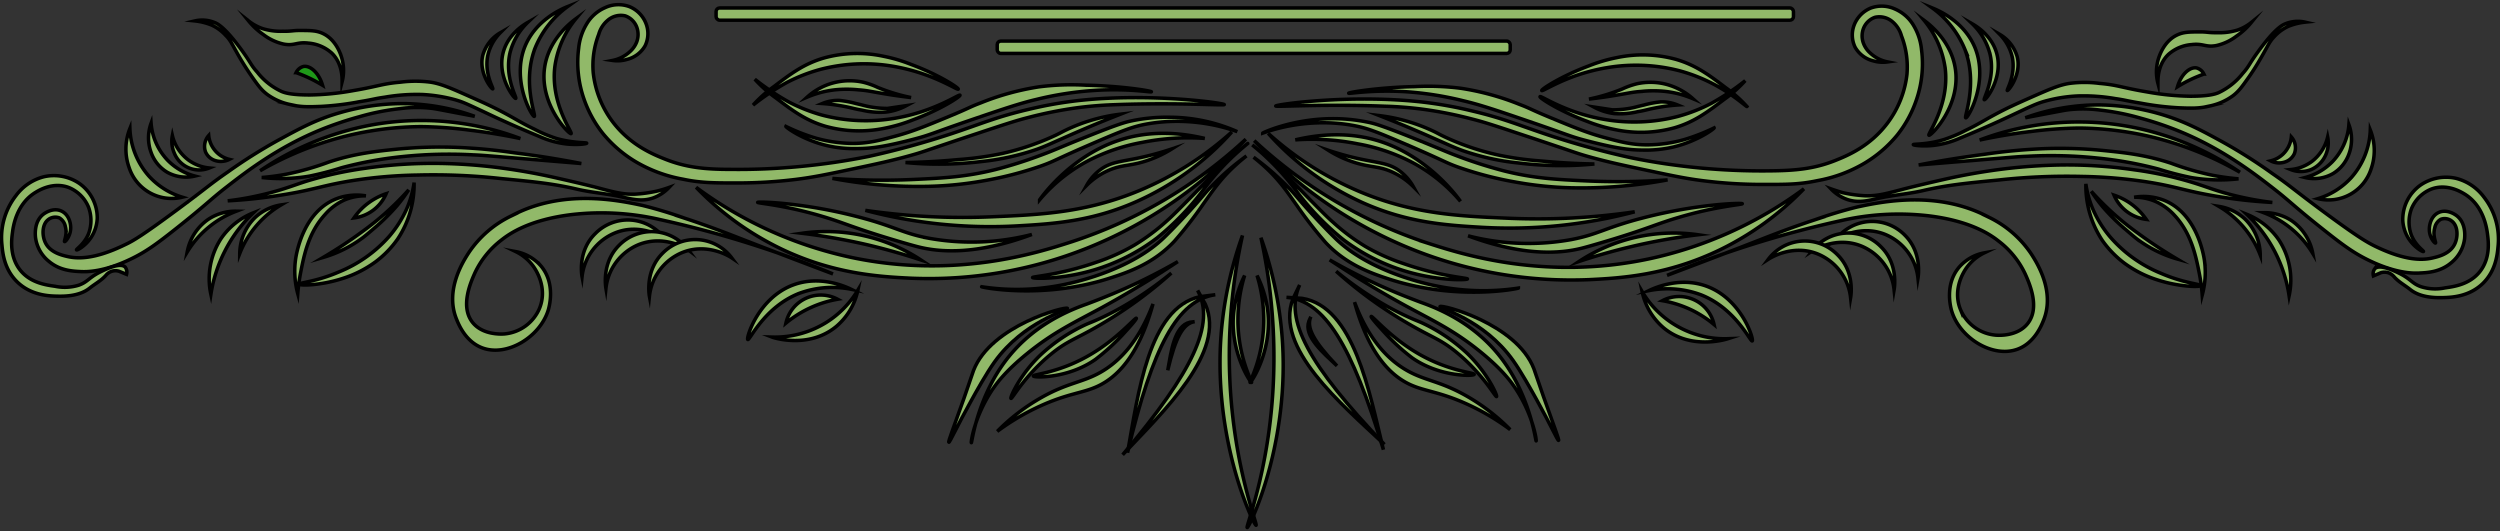 <svg id="Ebene_1" data-name="Ebene 1" xmlns="http://www.w3.org/2000/svg" width="712.13" height="151.27" viewBox="0 0 712.13 151.27"><rect x="0" y="0" width="712.13" height="151.27" fill="#333333" stroke="none"/><defs><style>.cls-1{fill:#fff;}.cls-1,.cls-2,.cls-3,.cls-4,.cls-5{stroke:#000;stroke-miterlimit:10;}.cls-2{fill:#91b969;}.cls-3{fill:#23af3d;}.cls-4{fill:#1db745;}.cls-5{fill:#1f9919;}</style></defs><title>logodole1234</title><path class="cls-1" d="M948.75,544.89" transform="translate(-605.82 -460.21)"/><path class="cls-2" d="M947.54,544.73C933,548,930,572.5,927,589.16c7.24-30.51,14.25-43.4,25-45Z" transform="translate(-605.82 -460.21)"/><path class="cls-2" d="M944.77,552c-4.49,1-5.39,8.56-6.32,13.69,2.23-9.4,4.39-13.37,7.68-13.86Z" transform="translate(-605.82 -460.21)"/><path class="cls-2" d="M949.15,546.83c6.07,13.63-11.93,30.59-23.54,42.92,20.23-24,26.44-37.26,21.36-46.82Z" transform="translate(-605.82 -460.21)"/><path class="cls-2" d="M974.09,545.39c-5.24,14,13.75,29.82,26.08,41.42-21.64-22.69-28.64-35.59-24.14-45.44Z" transform="translate(-605.82 -460.21)"/><path class="cls-2" d="M978.66,551.67c-1.62,4.3,4.23,9.18,8,12.75-6.67-7-8.82-11-7.44-14Z" transform="translate(-605.82 -460.21)"/><path class="cls-2" d="M976.73,545.19c14.74,2.34,19.15,26.67,23.16,43.12-9.07-30-16.83-42.47-27.62-43.41Z" transform="translate(-605.82 -460.21)"/><path class="cls-1" d="M949.48,543.76Z" transform="translate(-605.82 -460.21)"/><path class="cls-1" d="M949.48,544.16" transform="translate(-605.82 -460.21)"/><path class="cls-1" d="M963.32,611" transform="translate(-605.82 -460.21)"/><line class="cls-1" x1="357.5" y1="150.77" x2="357.5" y2="150.77"/><path class="cls-1" d="M1021.28,532.65" transform="translate(-605.82 -460.21)"/><path class="cls-2" d="M1036,582.58a67.2,67.2,0,0,0-12.08-7.16c-8-3.66-12.13-3.69-16.41-5.66-5.28-2.44-11.67-8.27-15.85-23.49,4.34,11.51,10.23,16.81,15,19.51,5.16,2.92,9.25,2.93,16.71,7.12A56.87,56.87,0,0,1,1036,582.58Z" transform="translate(-605.82 -460.21)"/><path class="cls-2" d="M996.41,550.36c-.17.17,1.78,2.4,3,3.7a61,61,0,0,0,8.62,8.05c7.76,5.49,17.59,5.29,17.71,4.75s-7.88-.9-17.07-6.6C1001.47,555.82,996.67,550.09,996.41,550.36Z" transform="translate(-605.82 -460.21)"/><path class="cls-2" d="M986.42,537.48a100,100,0,0,0,11.19,8,81.81,81.81,0,0,0,8.68,4.71c2.11,1,3.14,1.36,4.36,1.89a49.23,49.23,0,0,1,13,8.7c5.94,5.67,8.78,12.17,8.46,12.39s-3.77-6.32-11.35-12.56c-4.71-3.86-6.76-4.11-13.94-8.3A123.33,123.33,0,0,1,986.42,537.48Z" transform="translate(-605.82 -460.21)"/><path class="cls-2" d="M984.57,534.23a167.72,167.72,0,0,0,18.44,9.12c2.59,1.09,5.13,2.07,7.6,3,6.89,2.43,15.34,6.7,21.91,14.7,9.19,11.19,10.69,24.81,10.87,24.75s-.84-7.28-5.82-14.85c-1.55-2.35-4.11-5.69-10-10.49-7.58-6.17-13.4-8.83-21.26-13.1C1000.93,544.41,993.41,540.09,984.57,534.23Z" transform="translate(-605.82 -460.21)"/><path class="cls-2" d="M1016,547.54c.33-.7,21.77,4.83,26.74,17.68.43,1.11.71,2.2,2.76,8,3,8.44,4.53,12.34,4.28,12.45s-2.42-4.72-6.29-11.69c-1.66-3-4.41-7.92-6.67-11.1C1028.46,551.13,1015.76,548.08,1016,547.54Z" transform="translate(-605.82 -460.21)"/><path class="cls-2" d="M889.89,583.09A67.59,67.59,0,0,1,902,575.92c8-3.66,12.13-3.68,16.42-5.66,5.27-2.43,11.66-8.26,15.84-23.48-4.33,11.5-10.23,16.81-15,19.51-5.16,2.91-9.26,2.92-16.71,7.11A56.62,56.62,0,0,0,889.89,583.09Z" transform="translate(-605.82 -460.21)"/><path class="cls-2" d="M929.5,550.87c.17.17-1.79,2.39-3,3.7a62,62,0,0,1-8.61,8c-7.76,5.49-17.59,5.28-17.71,4.75s7.87-.91,17.06-6.6C924.43,556.33,929.23,550.6,929.5,550.87Z" transform="translate(-605.82 -460.21)"/><path class="cls-2" d="M939.48,538a100.36,100.36,0,0,1-11.19,8,83.46,83.46,0,0,1-8.67,4.71c-2.11,1-3.15,1.36-4.37,1.89a49.35,49.35,0,0,0-13,8.69c-5.94,5.68-8.78,12.17-8.45,12.4s3.76-6.32,11.35-12.56c4.7-3.87,6.76-4.12,13.93-8.3A123.33,123.33,0,0,0,939.48,538Z" transform="translate(-605.82 -460.21)"/><path class="cls-2" d="M941.33,534.73a165.08,165.08,0,0,1-18.44,9.13q-3.89,1.62-7.6,3c-6.89,2.43-15.34,6.7-21.91,14.7-9.19,11.19-10.69,24.81-10.87,24.75s.84-7.27,5.82-14.85c1.55-2.34,4.11-5.68,10-10.48,7.58-6.17,13.4-8.84,21.26-13.1C925,544.91,932.49,540.6,941.33,534.73Z" transform="translate(-605.82 -460.21)"/><path class="cls-2" d="M909.89,548.05c-.33-.7-21.78,4.83-26.75,17.67-.43,1.12-.71,2.21-2.75,8-3,8.45-4.54,12.35-4.29,12.46s2.42-4.73,6.3-11.7c1.65-3,4.4-7.91,6.66-11.09C897.45,551.63,910.14,548.59,909.89,548.05Z" transform="translate(-605.82 -460.21)"/><path class="cls-3" d="M1041.74,573.25" transform="translate(-605.82 -460.21)"/><path class="cls-2" d="M959.75,527.28a108.65,108.65,0,0,0-5.69,24.07c-3.83,32.43,9,58.64,9.55,58.48s-7.48-19.05-7.62-47.62A158.13,158.13,0,0,1,959.75,527.28Z" transform="translate(-605.82 -460.21)"/><path class="cls-2" d="M965,527.91A108.7,108.7,0,0,1,970.63,552c3.83,32.43-9,58.64-9.54,58.48s7.48-19.05,7.61-47.62A158.83,158.83,0,0,0,965,527.91Z" transform="translate(-605.82 -460.21)"/><path class="cls-2" d="M963.89,538.68a31.57,31.57,0,0,1,2.89,8.88c1.94,12-4.55,21.65-4.86,21.59s3.81-7,3.88-17.58A43.46,43.46,0,0,0,963.89,538.68Z" transform="translate(-605.82 -460.21)"/><path class="cls-2" d="M960.36,538.68a31.25,31.25,0,0,0-2.89,8.88c-2,12,4.55,21.65,4.85,21.59s-3.8-7-3.87-17.58A43.14,43.14,0,0,1,960.36,538.68Z" transform="translate(-605.82 -460.21)"/><path class="cls-4" d="M940.05,545.46" transform="translate(-605.82 -460.21)"/><path class="cls-2" d="M1024,527.38c16.1,6,26.48,5,32.29,3.56,2.65-.66,8.5-2.45,9.14-2.64,10.12-3.1,12.35-4.34,18.68-6.2,10.79-3.17,18-3.59,18-3.86s-12.67,0-28.12,4c-11,2.82-12.69,4.69-20.51,6.2A68.69,68.69,0,0,1,1024,527.38Z" transform="translate(-605.82 -460.21)"/><path class="cls-2" d="M1055.6,534.69a49.09,49.09,0,0,1,33.91-7.61,170.52,170.52,0,0,0-18.88,3.35C1065.19,531.71,1060.17,533.17,1055.6,534.69Z" transform="translate(-605.82 -460.21)"/><path class="cls-2" d="M1073.57,543.23a18.6,18.6,0,0,0,6.19,10.41c7.68,6.33,17.53,3.29,18.28,3.05a27.24,27.24,0,0,1-24.47-13.46Z" transform="translate(-605.82 -460.21)"/><path class="cls-2" d="M1079.36,545.86a10.19,10.19,0,0,1,14.72,6.81,31.5,31.5,0,0,0-6.09-4A31.84,31.84,0,0,0,1079.36,545.86Z" transform="translate(-605.82 -460.21)"/><path class="cls-2" d="M1075.5,543c2.06-1,9.13-4,16.55-1.22,9.93,3.71,13.42,15.17,12.9,15.54s-4.63-9.16-14.52-13.1A27.29,27.29,0,0,0,1075.5,543Z" transform="translate(-605.82 -460.21)"/><path class="cls-2" d="M1156.23,462.47c2.11.85,9.14,4,12.16,11.3,4,9.81-2,20.16-2.61,20s3.56-9.61-.28-19.55A27.42,27.42,0,0,0,1156.23,462.47Z" transform="translate(-605.82 -460.21)"/><path class="cls-2" d="M1153.9,466c1.83,1.35,7.85,6.14,8.93,14,1.46,10.51-7,19-7.54,18.73s5.86-8.42,4.63-19A27.36,27.36,0,0,0,1153.9,466Z" transform="translate(-605.82 -460.21)"/><path class="cls-2" d="M1167.64,467c1.32.76,5.69,3.49,7,8.62,1.77,6.88-3.19,13.19-3.59,13s3.25-6.05,1.63-13A18.29,18.29,0,0,0,1167.64,467Z" transform="translate(-605.82 -460.21)"/><path class="cls-2" d="M1175.45,470a10.83,10.83,0,0,1,5,6.46c1.2,5.09-2.55,9.65-2.84,9.53s2.49-4.4,1.4-9.53A13.59,13.59,0,0,0,1175.45,470Z" transform="translate(-605.82 -460.21)"/><path class="cls-2" d="M1080.68,538.65c11.76-4.42,20.54-7.81,26.63-10.19,3.79-1.48,8.67-3.4,15.51-5.65a125,125,0,0,1,12.08-3.65c6.92-1.47,22.85-4.87,37.47,2.94a30.47,30.47,0,0,1,12,10.36c1.59,2.46,6.92,10.69,3.55,19-.48,1.18-2.45,6.41-7.41,8.22-7,2.57-16.29-3.1-18.68-10.66-.25-.77-2.31-7.68,2.13-12.79a12.52,12.52,0,0,1,7.11-4,13.34,13.34,0,0,0-5.08,4.26c-.62.87-4.11,6-1.73,11.88a12,12,0,0,0,10.06,7.31c.69.06,6.2.43,9.13-3.35,3.51-4.51.49-11.31-.71-14a25.22,25.22,0,0,0-7.61-9.44c-2.32-1.84-8-5.76-20-7.21a73.56,73.56,0,0,0-25.07,1.42A296.36,296.36,0,0,0,1080.68,538.65Z" transform="translate(-605.82 -460.21)"/><path class="cls-2" d="M1128.71,528.5a13,13,0,0,1,19.69-1.32c4.95,4.91,3.87,11.65,3.76,12.29a15.22,15.22,0,0,0-9.34-12.49C1135.6,524.06,1129.24,528.14,1128.71,528.5Z" transform="translate(-605.82 -460.21)"/><path class="cls-2" d="M1121.9,531.81a13,13,0,0,1,19.7-1.32c5,4.91,3.87,11.66,3.76,12.29a15.25,15.25,0,0,0-9.34-12.49C1128.79,527.37,1122.44,531.46,1121.9,531.81Z" transform="translate(-605.82 -460.21)"/><path class="cls-2" d="M1109.51,534.08a13,13,0,0,1,19.7-1.32c5,4.91,3.87,11.66,3.76,12.29a15.25,15.25,0,0,0-9.34-12.49C1116.41,529.64,1110.05,533.73,1109.51,534.08Z" transform="translate(-605.82 -460.21)"/><path class="cls-2" d="M962.9,505s1.49,1.15,3.3,2.81c4.2,3.86,6.36,7.21,9.08,11a115.84,115.84,0,0,0,8.12,10.45c5.93,6.36,13.05,8.82,18.49,10.57,19.05,6.15,36.45,2.6,36.45,2.44a66.54,66.54,0,0,1-24.78-.92c-3.21-.72-18.1-4.25-27.21-13.09-.61-.59-3.63-3.57-7.31-7.62-3.86-4.24-4-4.74-6.5-7.31A74.77,74.77,0,0,0,962.9,505Z" transform="translate(-605.82 -460.21)"/><path class="cls-2" d="M962.53,501.49s1.46,1.22,2.55,2.17a72.19,72.19,0,0,1,10,10.93,77.71,77.71,0,0,0,13.3,13.81,56.31,56.31,0,0,0,18.07,9.14c9.39,2.78,17.33,2.44,17.37,2.13s-7.67-.71-18.18-4.37a58.11,58.11,0,0,1-10.86-4.87,59.4,59.4,0,0,1-9.24-6.91c-1.57-1.37-3.44-3.27-7.11-7-5.63-5.73-5.81-6.14-8.44-8.6C966.06,504.26,962.53,501.49,962.53,501.49Z" transform="translate(-605.82 -460.21)"/><path class="cls-2" d="M963.1,500.27a124.51,124.51,0,0,0,45.28,31.07,121.62,121.62,0,0,0,50.06,8.53c9.09-.44,22.41-1.22,37.57-8.63A84.52,84.52,0,0,0,1119.67,514a114.35,114.35,0,0,1-44.37,20c-29.39,6.17-52.81-1.33-62.25-4.36A134,134,0,0,1,963.1,500.27Z" transform="translate(-605.82 -460.21)"/><path class="cls-2" d="M967.07,498.2a92.55,92.55,0,0,0,26.25,16.68c15.27,6.37,28.43,6.92,42.52,7.51a191,191,0,0,0,35.63-1.85,139,139,0,0,1-43.35,4.43c-10.49-.61-21.35-1.33-34.08-7A80.25,80.25,0,0,1,967.07,498.2Z" transform="translate(-605.82 -460.21)"/><path class="cls-2" d="M984.16,503a82.23,82.23,0,0,0,8,2.26c6.16,1.4,9,1.29,12.15,3.5a14.27,14.27,0,0,1,4.12,4.64,20.59,20.59,0,0,0-6.59-4.43c-3.4-1.4-5.44-1.1-9.47-2.26A32.57,32.57,0,0,1,984.16,503Z" transform="translate(-605.82 -460.21)"/><path class="cls-2" d="M974.79,500.05c6.72-1.58,15.56-2.48,24.71.62,14.16,4.8,22.34,16.89,22.34,16.89a46.25,46.25,0,0,0-15.24-11.84,53.85,53.85,0,0,0-14-4.53A66.84,66.84,0,0,0,974.79,500.05Z" transform="translate(-605.82 -460.21)"/><path class="cls-2" d="M965.51,498.13c0-.11,8-3.88,19.06-4.11a49.58,49.58,0,0,1,10.92,1c1.89.39,3.78.91,12.34,4.31s9.53,4,14.07,5.67a126.26,126.26,0,0,0,12.42,3.91c8.4,2.11,14.87,2.44,23.36,2.83a198.91,198.91,0,0,0,23.16-.29,133,133,0,0,1-27.66,2.25,101.92,101.92,0,0,1-15.34-1.57,103.38,103.38,0,0,1-16.33-4.2c-4.37-1.55-3.55-1.63-16.42-7.13-7.38-3.16-9.9-4.1-13.48-4.79a48.17,48.17,0,0,0-10.85-.79A51.15,51.15,0,0,0,965.51,498.13Z" transform="translate(-605.82 -460.21)"/><path class="cls-2" d="M998.74,493.14a50,50,0,0,1,15.38,4.44c1.42.68,1.44.77,3.16,1.59a73,73,0,0,0,15.25,5.18,89,89,0,0,0,12.46,1.73c3.77.36,8.89.74,15,.84a98.34,98.34,0,0,1-21.7-.29,69.32,69.32,0,0,1-15.83-3.52c-2.72-1-3.89-1.6-8.72-3.72C1009.62,497.56,1004.56,495.42,998.74,493.14Z" transform="translate(-605.82 -460.21)"/><path class="cls-2" d="M969.22,490.41c0-.42,20.84-3.4,41.35-1.18a117.11,117.11,0,0,1,14.48,2.56c9,2.11,13.6,4.16,21.92,6.92a237.33,237.33,0,0,0,23.51,6.45,188.34,188.34,0,0,0,39.29,3.72c7.33-.06,12.71-.53,18.77-2.93,3.54-1.41,10-4.07,15-10.76a28.45,28.45,0,0,0,5.48-13.78,24.47,24.47,0,0,0-1.57-11,8,8,0,0,0-2.54-4,5.71,5.71,0,0,0-5-1.27,5.45,5.45,0,0,0-3.33,3.32,6,6,0,0,0,.1,4.21,6.92,6.92,0,0,0,1.76,2.54,10.19,10.19,0,0,0,5.08,2.64,9.62,9.62,0,0,1-4.1-.3,8.14,8.14,0,0,1-5.18-3.91,8,8,0,0,1-.2-6.45,8.55,8.55,0,0,1,4.69-4.69,9.07,9.07,0,0,1,6.94.31,11.37,11.37,0,0,1,5.23,4.64,16.49,16.49,0,0,1,2.27,6.92,31.48,31.48,0,0,1-1.54,14.52,33.13,33.13,0,0,1-5.37,9.78,35.81,35.81,0,0,1-9.29,8,40.34,40.34,0,0,1-13.48,5c-5.12,1.09-8.8,1.09-15.84,1.08a134.33,134.33,0,0,1-16.22-1c-5.09-.62-8.74-1.39-16-2.93s-11.46-2.42-17.11-4c-3.79-1.07-3.34-1.08-20.42-6.74-7.53-2.5-9.67-3.18-12.91-4a117.45,117.45,0,0,0-13.78-2.74,106,106,0,0,0-10.85-.87C982.75,489.78,969.25,490.73,969.22,490.41Z" transform="translate(-605.82 -460.21)"/><path class="cls-2" d="M990,486.76c0-.23,8.29-1.65,18.76-1.88a72.92,72.92,0,0,1,13.34.5,75.3,75.3,0,0,1,16.49,4.54c3.48,1.32,2.75,1.27,9,3.85,6.91,2.86,10.46,4.32,15.3,5.63,4.61,1.25,7.78,2.08,12.25,2.07a40.23,40.23,0,0,0,10.37-1.48,55.81,55.81,0,0,0,8.59-3.35c.1.19-4.69,3.77-11.55,5.43a34.68,34.68,0,0,1-8.69.89c-4.58,0-8.88-.8-16.1-2.67-4.79-1.24-5.2-1.67-16.2-5.43-9.31-3.19-14.07-4.8-18.86-5.93a94.75,94.75,0,0,0-16.1-2.57C996.64,485.7,990,487,990,486.76Z" transform="translate(-605.82 -460.21)"/><path class="cls-2" d="M1044.5,487.75c-.18.37,5.68,4.16,13.34,7a44.47,44.47,0,0,0,8,2.37,35.71,35.71,0,0,0,16.88-.49c5.73-1.66,9.46-4.5,14.23-8.1a36,36,0,0,0,6-5.34,71,71,0,0,1-9.58,6.42,47.17,47.17,0,0,1-9.58,3.76,49.51,49.51,0,0,1-20.74.89C1051.8,492.4,1044.71,487.34,1044.5,487.75Z" transform="translate(-605.82 -460.21)"/><path class="cls-2" d="M1045,486c-.18-.37,5.68-4.16,13.34-7a44.47,44.47,0,0,1,8-2.37,35.71,35.71,0,0,1,16.88.49c5.72,1.66,9.46,4.49,14.22,8.1a37.09,37.09,0,0,1,6,5.33c-.12.15-3.79-3.37-9.58-6.41a47.7,47.7,0,0,0-9.58-3.76,49.51,49.51,0,0,0-20.74-.89C1052.3,481.36,1045.21,486.42,1045,486Z" transform="translate(-605.82 -460.21)"/><path class="cls-2" d="M1065.15,491.5a28.24,28.24,0,0,0,5.72-.59c1.05-.22,1.29-.34,3.26-.79a28.94,28.94,0,0,1,4.74-.89,11.73,11.73,0,0,1,4.84.89,50.78,50.78,0,0,0-6.61.89c-2.15.42-2.61.66-4.71,1a21.73,21.73,0,0,1-6.75.56,16.57,16.57,0,0,1-5.83-1.88Z" transform="translate(-605.82 -460.21)"/><path class="cls-2" d="M1058.43,488.44c3-.35,5.38-.71,7.11-1,4.15-.66,5.14-1,7.8-1.18a32.42,32.42,0,0,1,6.92,0,28.11,28.11,0,0,1,7.8,2.07,18.43,18.43,0,0,0-8.69-4.35,18.16,18.16,0,0,0-7.31.1,23.12,23.12,0,0,0-4.15,1.48A52.25,52.25,0,0,1,1058.43,488.44Z" transform="translate(-605.82 -460.21)"/><path class="cls-2" d="M1127.36,514a11.78,11.78,0,0,0,4.55,3c3.21,1.12,6,.37,9-.3,4.14-.93,8.41-1.22,12.55-2.17,7-1.62,12.38-2.14,21.82-3.06a177.23,177.23,0,0,1,23.61-1,136.19,136.19,0,0,1,18.66,1.58c8.29,1.32,10.79,2.58,19.56,4.05a142.22,142.22,0,0,0,16,1.78,88.43,88.43,0,0,1-11.95-2.27c-4.43-1.16-6.44-2.06-10.27-3.26a104.86,104.86,0,0,0-17-3.75,133.25,133.25,0,0,0-21.23-1.39,155.67,155.67,0,0,0-15.81,1.09,171.08,171.08,0,0,0-17.18,3c-7.64,1.73-11.26,2.67-11.26,2.67-4.89,1.27-7.59,2.13-11.36,2a38.65,38.65,0,0,1-6.32-.88C1129.35,514.68,1128.21,514.31,1127.36,514Z" transform="translate(-605.82 -460.21)"/><path class="cls-2" d="M1152.35,507.2l13.14-1.08c13.85-1.15,14.89-1.28,17.77-1.39a125.79,125.79,0,0,1,20,.5,110.4,110.4,0,0,1,17.48,3.16,90.65,90.65,0,0,0,9.09,2.37,48.14,48.14,0,0,0,13.63.39,67.31,67.31,0,0,1-7.31-1,79.51,79.51,0,0,1-11.86-3.43c-7.43-2.45-13.54-3.06-19.74-3.68a125.37,125.37,0,0,0-16.1-.5,160.43,160.43,0,0,0-17.09,1.58C1166.37,504.78,1159.91,505.73,1152.35,507.2Z" transform="translate(-605.82 -460.21)"/><path class="cls-2" d="M1204.69,528.73a28.92,28.92,0,0,0,6.23,6.42,32.26,32.26,0,0,0,9.28,4.74c6.35,2.1,12.37,2.13,12.44,1.68s-4.69-.67-11.16-3.46A38.26,38.26,0,0,1,1207.16,528a31.51,31.51,0,0,1-5-7.8,29.38,29.38,0,0,1-2.18-7.61A28.31,28.31,0,0,0,1204.69,528.73Z" transform="translate(-605.82 -460.21)"/><path class="cls-2" d="M1201.53,514.71a44.78,44.78,0,0,0,3.36,4.54,56.64,56.64,0,0,0,6.52,6.42c.84.74,2,1.73,3.06,2.57a35.47,35.47,0,0,0,11.46,5.73c-4.27-2.52-7.72-4.87-10.27-6.72-1.76-1.27-3.72-2.69-6.13-4.74A82,82,0,0,1,1201.53,514.71Z" transform="translate(-605.82 -460.21)"/><path class="cls-2" d="M1208,515.8a11.53,11.53,0,0,0,9.19,6.91,18.27,18.27,0,0,0-4.49-4.54A18.07,18.07,0,0,0,1208,515.8Z" transform="translate(-605.82 -460.21)"/><path class="cls-2" d="M1213.73,516.39a16.27,16.27,0,0,1,8.3.79c9.69,3.69,11.57,16,11.75,17.38a24.56,24.56,0,0,1-.65,9.7,52.42,52.42,0,0,0-.83-6.15c-1-5.09-2.3-11.38-7-16.49a16.27,16.27,0,0,0-5.44-4A14.8,14.8,0,0,0,1213.73,516.39Z" transform="translate(-605.82 -460.21)"/><path class="cls-2" d="M1169.73,500.1a79.08,79.08,0,0,1,15.61-4.15,80.17,80.17,0,0,1,27.09.33,82,82,0,0,1,19,6,84.72,84.72,0,0,1,12.45,7,94.11,94.11,0,0,0-17.91-8,91.43,91.43,0,0,0-28-4.59,116.34,116.34,0,0,0-13.76,1C1178.35,498.38,1173.41,499.31,1169.73,500.1Z" transform="translate(-605.82 -460.21)"/><path class="cls-2" d="M1237.87,519a14.12,14.12,0,0,1,7.43,3.6,14.53,14.53,0,0,1,4.36,10.27A27.72,27.72,0,0,0,1237.87,519Z" transform="translate(-605.82 -460.21)"/><path class="cls-2" d="M1250.64,520.79a14,14,0,0,1,7.93,2.27,14.59,14.59,0,0,1,6.06,9.37,27.8,27.8,0,0,0-14-11.64Z" transform="translate(-605.82 -460.21)"/><path class="cls-2" d="M1245.78,521.23a20.28,20.28,0,0,1,9.26,7.44,21,21,0,0,1,2.84,15.81,40.15,40.15,0,0,0-12.1-23.25Z" transform="translate(-605.82 -460.21)"/><path class="cls-2" d="M1226.08,484.92a38.92,38.92,0,0,1,3.82-2.08c1.31-.62,2.56-1.12,3.71-1.53a3.24,3.24,0,0,0-2.07-1.74C1229.69,479.2,1227.17,481.22,1226.08,484.92Z" transform="translate(-605.82 -460.21)"/><path class="cls-2" d="M1220.51,483.94c0-1-.12-5.22,2.94-8.19a11.22,11.22,0,0,1,6.67-2.84c3.36-.4,4,.87,7.1.26a14.76,14.76,0,0,0,5.67-2.67,20,20,0,0,0,4.26-3.93,13.07,13.07,0,0,1-3.93,2.19,17.29,17.29,0,0,1-5.79.76c-2.64.05-2.78-.25-5.13-.22-3,0-4.6.06-6.33.88-3.62,1.71-4.93,5.62-5.25,6.55A12.75,12.75,0,0,0,1220.51,483.94Z" transform="translate(-605.82 -460.21)"/><path class="cls-2" d="M1150.84,501.41c0,.2,2.67.55,5.78.22a26.07,26.07,0,0,0,7.54-2.08c7.54-3.12,13.21-5.79,13.21-5.79,7.54-3.54,8.45-4,10.81-4.69a42,42,0,0,1,9.5-1.53,53.14,53.14,0,0,1,10.7.76c3.11.45,2.91.59,7.32,1.31a80.85,80.85,0,0,0,10.81,1.31c3.56.14,5.84.22,8.85-.54a17,17,0,0,0,6.44-2.84c1.73-1.3,2.68-2.65,4.59-5.35s3.37-5.32,4.26-6.88c1.42-2.51,1.76-3.34,2.94-4.59a12.51,12.51,0,0,1,4.05-3,17.49,17.49,0,0,1,4.8-1.2,9.4,9.4,0,0,0-5.57.44c-.79.3-2.92,1.22-7.75,7.86-2.81,3.86-2.56,4.19-4.48,6.34a19.07,19.07,0,0,1-6.88,5.46c-1,.41-2.81,1-8.08,1a74.52,74.52,0,0,1-12.12-1.2c-7.43-1.24-8.41-2-13.73-2.46a32.91,32.91,0,0,0-8.47,0c-2.95.44-5.85,1.71-11.55,4.23-3.69,1.64-6.3,2.8-9.82,4.7-3.32,1.79-4.62,2.71-8.3,4.48a40,40,0,0,1-6.23,2.62C1154.55,501.47,1150.83,501.17,1150.84,501.41Z" transform="translate(-605.82 -460.21)"/><path class="cls-2" d="M1258.51,499.22a7.91,7.91,0,0,1-2.29,4.81,7.74,7.74,0,0,1-3.61,2,5.26,5.26,0,0,0,4.37.22,4.42,4.42,0,0,0,2.4-2.29A4.65,4.65,0,0,0,1258.51,499.22Z" transform="translate(-605.82 -460.21)"/><path class="cls-2" d="M1268.86,499.22a12.38,12.38,0,0,1-4.53,7,12,12,0,0,1-6,2.29,7.82,7.82,0,0,0,5.81,0,8,8,0,0,0,4.21-4.28A8.51,8.51,0,0,0,1268.86,499.22Z" transform="translate(-605.82 -460.21)"/><path class="cls-2" d="M1274.91,495.72a17.15,17.15,0,0,1-4.73,10.58,16.9,16.9,0,0,1-7.74,4.48,10.88,10.88,0,0,0,8-1.16,10.76,10.76,0,0,0,4.47-5.52A12.08,12.08,0,0,0,1274.91,495.72Z" transform="translate(-605.82 -460.21)"/><path class="cls-2" d="M1281,497.23a21.65,21.65,0,0,1-5.41,13.57,21.28,21.28,0,0,1-9.51,6,12.73,12.73,0,0,0,15.13-8.41A15.7,15.7,0,0,0,1281,497.23Z" transform="translate(-605.82 -460.21)"/><path class="cls-2" d="M1182.72,493.76l7.43-1.42c3.46-.65,4.06-.76,4.91-.87a37,37,0,0,1,9.07.11,68.67,68.67,0,0,1,11.46,2.29,97.12,97.12,0,0,1,11,3.72c12.1,4.93,21.19,11.91,26.65,16.16,5.15,4,5.56,4.85,14.74,12.12,5.47,4.33,8.49,6.53,12.89,8.63,7.54,3.59,12.27,3.57,14,3.49,2.55-.11,6-.31,9.07-2.84a10.47,10.47,0,0,0,3.93-7c.07-.85.35-4.41-2.19-6.44-.24-.19-2.66-2.07-5.13-1-2.11.92-2.76,3.35-2.73,4.91,0,2.21,1.51,3.92,1.75,3.82s-.84-2-.22-4.26a3.59,3.59,0,0,1,1.75-2.51,3.24,3.24,0,0,1,3.16.55c1.76,1.38,1.77,4.52.77,6.55-1.36,2.75-4.6,3.54-6.33,3.93-2.59.59-7.38,1-16.39-3.38-2.15-1.06-4.68-2.45-14.52-9.72-8.78-6.49-9.3-7.25-14.74-11a146.44,146.44,0,0,0-14.2-9c-5.95-3.25-10.86-5.94-18-8a65.28,65.28,0,0,0-17-2.51A61.87,61.87,0,0,0,1182.72,493.76Z" transform="translate(-605.82 -460.21)"/><path class="cls-2" d="M1284.06,537.88a3.72,3.72,0,0,1,2,0,3.92,3.92,0,0,1,1.75,1.2c1.29,1.46,3.06,2.39,4.58,3.61,3.08,2.46,7.66,2.34,9.5,2.29,2.08-.06,7.17-.19,11.14-4,3.73-3.62,4.16-8.28,4.37-10.59a19.52,19.52,0,0,0-4-14,14.27,14.27,0,0,0-7.86-5.35,12.86,12.86,0,0,0-10.16,1.85,12,12,0,0,0-5.13,10,10.83,10.83,0,0,0,1.64,5.24c1.62,2.56,4.09,3.9,4.25,3.72s-2.31-1.69-3.49-4.81a10.81,10.81,0,0,1,.11-7.43,10.2,10.2,0,0,1,5.68-5.56c4.41-1.61,8.37.8,9.39,1.41,5.49,3.34,6.34,9.79,6.55,11.36.27,2.06.93,7-2.29,10.92-2.89,3.5-7.21,4.11-9.83,4.48a13.52,13.52,0,0,1-6.77-.33c-2.71-.94-2.81-2.18-6.44-3.93-1.3-.62-5.42-2.6-6.77-1.2a2.39,2.39,0,0,0-.39,2.05Z" transform="translate(-605.82 -460.21)"/><path class="cls-2" d="M899.75,527c-16.1,6-26.47,5-32.28,3.55-2.65-.66-8.5-2.44-9.14-2.64-10.12-3.09-12.35-4.33-18.68-6.19-10.8-3.17-18-3.6-18-3.86s12.68,0,28.13,4c11,2.81,12.69,4.69,20.51,6.19A68.77,68.77,0,0,0,899.75,527Z" transform="translate(-605.82 -460.21)"/><path class="cls-2" d="M868.18,534.28a49,49,0,0,0-33.92-7.62A175.05,175.05,0,0,1,853.15,530C858.59,531.3,863.61,532.76,868.18,534.28Z" transform="translate(-605.82 -460.21)"/><path class="cls-2" d="M850.2,542.82A18.6,18.6,0,0,1,844,553.23c-7.68,6.33-17.53,3.29-18.28,3a27.73,27.73,0,0,0,15.42-4.14A27.44,27.44,0,0,0,850.2,542.82Z" transform="translate(-605.82 -460.21)"/><path class="cls-2" d="M844.42,545.45a10.18,10.18,0,0,0-14.73,6.8,31.81,31.81,0,0,1,14.73-6.8Z" transform="translate(-605.82 -460.21)"/><path class="cls-2" d="M848.28,542.61c-2.06-1-9.14-4-16.55-1.22-9.94,3.71-13.43,15.17-12.9,15.53s4.62-9.15,14.52-13.1A27.37,27.37,0,0,1,848.28,542.61Z" transform="translate(-605.82 -460.21)"/><path class="cls-2" d="M767.54,462.06c-2.11.85-9.13,4-12.15,11.3-4,9.8,2,20.16,2.61,20s-3.56-9.62.28-19.55A27.34,27.34,0,0,1,767.54,462.06Z" transform="translate(-605.82 -460.21)"/><path class="cls-2" d="M769.87,465.54c-1.83,1.35-7.84,6.14-8.93,14-1.45,10.5,7,19,7.55,18.73s-5.86-8.42-4.63-19A27.39,27.39,0,0,1,769.87,465.54Z" transform="translate(-605.82 -460.21)"/><path class="cls-2" d="M756.13,466.61c-1.32.76-5.69,3.49-7,8.63-1.76,6.88,3.2,13.19,3.6,13s-3.26-6-1.63-13A18.33,18.33,0,0,1,756.13,466.61Z" transform="translate(-605.82 -460.21)"/><path class="cls-2" d="M748.33,469.54a10.84,10.84,0,0,0-5,6.45c-1.19,5.09,2.55,9.66,2.85,9.54s-2.49-4.4-1.4-9.54A13.44,13.44,0,0,1,748.33,469.54Z" transform="translate(-605.82 -460.21)"/><path class="cls-2" d="M843.1,538.24c-11.77-4.43-20.55-7.82-26.63-10.19-3.79-1.48-8.68-3.4-15.51-5.65a126.18,126.18,0,0,0-12.08-3.66c-6.92-1.47-22.85-4.86-37.47,3a30.39,30.39,0,0,0-12,10.36c-1.59,2.45-6.93,10.69-3.56,19,.49,1.19,2.45,6.42,7.42,8.23,7,2.56,16.28-3.1,18.68-10.66.24-.77,2.31-7.69-2.13-12.8a12.68,12.68,0,0,0-7.11-4,13.48,13.48,0,0,1,5.08,4.27c.61.87,4.11,6,1.72,11.88a12,12,0,0,1-10,7.31c-.69.05-6.21.42-9.14-3.35-3.5-4.52-.48-11.32.71-14a25.44,25.44,0,0,1,7.62-9.44c2.32-1.83,8-5.75,20-7.21a73.86,73.86,0,0,1,25.08,1.42A296.89,296.89,0,0,1,843.1,538.24Z" transform="translate(-605.82 -460.21)"/><path class="cls-2" d="M795.07,528.09a13,13,0,0,0-19.7-1.32c-5,4.91-3.87,11.65-3.75,12.28A15.25,15.25,0,0,1,781,526.56C788.18,523.64,794.53,527.73,795.07,528.09Z" transform="translate(-605.82 -460.21)"/><path class="cls-2" d="M801.87,531.4a13,13,0,0,0-19.69-1.32c-4.95,4.91-3.87,11.65-3.76,12.29a15.23,15.23,0,0,1,9.34-12.49C795,527,801.34,531,801.87,531.4Z" transform="translate(-605.82 -460.21)"/><path class="cls-2" d="M814.26,533.67a13,13,0,0,0-19.7-1.32c-4.95,4.91-3.87,11.65-3.75,12.29a15.23,15.23,0,0,1,9.34-12.49C807.37,529.23,813.73,533.31,814.26,533.67Z" transform="translate(-605.82 -460.21)"/><path class="cls-2" d="M960.88,504.63s-1.49,1.14-3.3,2.81c-4.2,3.86-6.36,7.2-9.09,11a115.72,115.72,0,0,1-8.11,10.45c-5.93,6.35-13,8.81-18.49,10.57-19,6.14-36.46,2.59-36.45,2.43a66.06,66.06,0,0,0,24.77-.91c3.21-.72,18.1-4.26,27.21-13.1.62-.59,3.63-3.56,7.32-7.61,3.86-4.24,4-4.74,6.49-7.31A73.31,73.31,0,0,1,960.88,504.63Z" transform="translate(-605.82 -460.21)"/><path class="cls-2" d="M961.24,501.08s-1.46,1.21-2.55,2.17a72,72,0,0,0-10,10.92A77.85,77.85,0,0,1,935.39,528a56.06,56.06,0,0,1-18.07,9.14c-9.39,2.79-17.32,2.45-17.36,2.13s7.67-.71,18.17-4.36A57.39,57.39,0,0,0,929,530a60.45,60.45,0,0,0,9.24-6.9c1.56-1.38,3.43-3.27,7.1-7,5.63-5.72,5.82-6.13,8.45-8.59C957.71,503.84,961.24,501.07,961.24,501.08Z" transform="translate(-605.82 -460.21)"/><path class="cls-2" d="M960.68,499.86a124.57,124.57,0,0,1-45.29,31.07,121.62,121.62,0,0,1-50.06,8.53c-9.08-.44-22.41-1.22-37.56-8.63a84.52,84.52,0,0,1-23.66-17.26,114.42,114.42,0,0,0,44.37,20c29.38,6.17,52.81-1.34,62.24-4.37A133.81,133.81,0,0,0,960.68,499.86Z" transform="translate(-605.82 -460.21)"/><path class="cls-2" d="M956.71,497.79a92.64,92.64,0,0,1-26.26,16.67c-15.27,6.37-28.43,6.93-42.52,7.52a191.74,191.74,0,0,1-35.62-1.85,138.61,138.61,0,0,0,43.34,4.42c10.5-.6,21.35-1.32,34.08-7A80.2,80.2,0,0,0,956.71,497.79Z" transform="translate(-605.82 -460.21)"/><path class="cls-2" d="M939.62,502.63c-3.4,1.14-6.19,1.84-8,2.26-6.16,1.4-9,1.28-12.15,3.5a14,14,0,0,0-4.12,4.63,20.36,20.36,0,0,1,6.59-4.42c3.4-1.41,5.43-1.1,9.47-2.27A32.83,32.83,0,0,0,939.62,502.63Z" transform="translate(-605.82 -460.21)"/><path class="cls-2" d="M949,499.64c-6.71-1.59-15.56-2.48-24.7.62-14.16,4.79-22.35,16.88-22.35,16.88a46.39,46.39,0,0,1,15.24-11.84,54.49,54.49,0,0,1,14-4.53A66.76,66.76,0,0,1,949,499.64Z" transform="translate(-605.82 -460.21)"/><path class="cls-2" d="M958.27,497.71a48.11,48.11,0,0,0-19.06-4.1,49.13,49.13,0,0,0-10.93,1c-1.88.39-3.77.91-12.33,4.31s-9.53,4-14.08,5.66a124,124,0,0,1-12.41,3.91c-8.4,2.11-14.88,2.45-23.36,2.84a197.16,197.16,0,0,1-23.17-.3,131.67,131.67,0,0,0,27.66,2.25,101.21,101.21,0,0,0,15.35-1.56,104,104,0,0,0,16.32-4.2c4.37-1.55,3.55-1.63,16.42-7.14,7.38-3.16,9.9-4.1,13.49-4.79a49,49,0,0,1,10.85-.78A51.36,51.36,0,0,1,958.27,497.71Z" transform="translate(-605.82 -460.21)"/><path class="cls-2" d="M925,492.73a49.82,49.82,0,0,0-15.37,4.44c-1.43.68-1.44.77-3.16,1.59a73.61,73.61,0,0,1-15.25,5.18,92.21,92.21,0,0,1-12.47,1.73c-3.76.36-8.88.73-15,.84a99,99,0,0,0,21.7-.29,70.42,70.42,0,0,0,15.83-3.52c2.72-1,3.89-1.61,8.72-3.73C914.16,497.14,919.21,495,925,492.73Z" transform="translate(-605.82 -460.21)"/><path class="cls-2" d="M954.55,490c0-.41-20.83-3.39-41.34-1.17a115.41,115.41,0,0,0-14.49,2.56c-9,2.1-13.59,4.16-21.92,6.92a239.42,239.42,0,0,1-23.51,6.45A189.14,189.14,0,0,1,814,508.46c-7.32,0-12.71-.52-18.76-2.93-3.55-1.41-10-4.07-15-10.75A28.34,28.34,0,0,1,774.81,481,24.54,24.54,0,0,1,776.37,470a8,8,0,0,1,2.55-4,5.68,5.68,0,0,1,5-1.27,5.4,5.4,0,0,1,3.32,3.32,6,6,0,0,1-.09,4.2,7,7,0,0,1-1.76,2.54,10.17,10.17,0,0,1-5.09,2.64,9.62,9.62,0,0,0,4.11-.29,8.2,8.2,0,0,0,5.18-3.91,7.94,7.94,0,0,0,.19-6.45,8.52,8.52,0,0,0-4.69-4.69,9,9,0,0,0-6.93.31,11.31,11.31,0,0,0-5.23,4.64,16.43,16.43,0,0,0-2.28,6.91,31.81,31.81,0,0,0,1.54,14.53,33.05,33.05,0,0,0,5.38,9.77,35.66,35.66,0,0,0,9.28,8,40.61,40.61,0,0,0,13.49,5c5.11,1.08,8.8,1.08,15.83,1.08a136.73,136.73,0,0,0,16.23-1c5.09-.63,8.73-1.4,16-2.93s11.46-2.42,17.1-4c3.8-1.07,3.35-1.08,20.43-6.75,7.53-2.49,9.66-3.17,12.9-4a118.27,118.27,0,0,1,13.78-2.74c4.86-.64,8.6-.8,10.85-.88C941,489.37,954.53,490.32,954.55,490Z" transform="translate(-605.82 -460.21)"/><path class="cls-2" d="M933.79,486.35c0-.23-8.29-1.65-18.77-1.88a72.8,72.8,0,0,0-13.33.49,74.5,74.5,0,0,0-16.49,4.55c-3.49,1.32-2.76,1.27-9,3.85-6.91,2.86-10.47,4.32-15.31,5.63-4.6,1.24-7.78,2.08-12.24,2.07a40.13,40.13,0,0,1-10.37-1.48,55.54,55.54,0,0,1-8.6-3.36c-.1.2,4.69,3.77,11.56,5.43a34.17,34.17,0,0,0,8.69.89c4.57,0,8.88-.8,16.1-2.66,4.79-1.24,5.2-1.68,16.19-5.44,9.32-3.18,14.07-4.79,18.87-5.92A94.77,94.77,0,0,1,917.19,486C927.13,485.29,933.76,486.59,933.79,486.35Z" transform="translate(-605.82 -460.21)"/><path class="cls-2" d="M879.27,487.33c.18.37-5.67,4.17-13.33,7a45.25,45.25,0,0,1-8,2.38,35.79,35.79,0,0,1-16.89-.5c-5.72-1.66-9.46-4.49-14.22-8.1a36.55,36.55,0,0,1-6-5.33,72.09,72.09,0,0,0,9.58,6.42A48.54,48.54,0,0,0,840,493a49.37,49.37,0,0,0,20.74.89C872,492,879.07,486.92,879.27,487.33Z" transform="translate(-605.82 -460.21)"/><path class="cls-2" d="M878.77,485.6c.19-.37-5.67-4.17-13.33-7a44.47,44.47,0,0,0-8-2.37,35.62,35.62,0,0,0-16.89.49c-5.72,1.66-9.46,4.49-14.22,8.1a36.73,36.73,0,0,0-6,5.33,71.27,71.27,0,0,1,9.58-6.42,48,48,0,0,1,9.58-3.75,49.34,49.34,0,0,1,20.74-.89C871.48,481,878.57,486,878.77,485.6Z" transform="translate(-605.82 -460.21)"/><path class="cls-2" d="M858.63,491.09a27.52,27.52,0,0,1-5.73-.6c-1-.22-1.29-.34-3.26-.79a29.91,29.91,0,0,0-4.74-.89,11.75,11.75,0,0,0-4.84.89,54.64,54.64,0,0,1,6.62.89c2.14.43,2.61.66,4.7,1a21.76,21.76,0,0,0,6.76.55A16.47,16.47,0,0,0,864,490.3Z" transform="translate(-605.82 -460.21)"/><path class="cls-2" d="M865.35,488c-3-.35-5.38-.71-7.12-1-4.14-.66-5.14-1-7.8-1.19a33,33,0,0,0-6.91,0,28.55,28.55,0,0,0-7.8,2.08,18,18,0,0,1,16-4.25,22,22,0,0,1,4.14,1.48A51.72,51.72,0,0,0,865.35,488Z" transform="translate(-605.82 -460.21)"/><path class="cls-2" d="M796.41,513.6a11.74,11.74,0,0,1-4.54,3c-3.22,1.11-6,.36-9-.3-4.14-.93-8.41-1.22-12.54-2.17-7-1.63-12.39-2.15-21.83-3.06a175.46,175.46,0,0,0-23.6-1,134.73,134.73,0,0,0-18.67,1.58c-8.28,1.32-10.79,2.57-19.55,4a142,142,0,0,1-16,1.77,86.88,86.88,0,0,0,11.95-2.27c4.42-1.16,6.43-2,10.27-3.26a107.08,107.08,0,0,1,17-3.75,133.75,133.75,0,0,1,21.23-1.38,152.23,152.23,0,0,1,15.8,1.09,172,172,0,0,1,17.19,3c7.63,1.72,11.25,2.66,11.26,2.66,4.88,1.28,7.59,2.14,11.35,2a38.07,38.07,0,0,0,6.32-.89A32.63,32.63,0,0,0,796.41,513.6Z" transform="translate(-605.82 -460.21)"/><path class="cls-2" d="M771.42,506.79l-13.13-1.09c-13.85-1.14-14.89-1.27-17.78-1.38a126.81,126.81,0,0,0-20,.49A110.79,110.79,0,0,0,703.08,508a87.88,87.88,0,0,1-9.08,2.37,48.22,48.22,0,0,1-13.63.4,65.66,65.66,0,0,0,7.31-1,80.42,80.42,0,0,0,11.86-3.42c7.42-2.45,13.53-3.06,19.74-3.69a126.25,126.25,0,0,1,16.1-.49,157.69,157.69,0,0,1,17.08,1.58C757.4,504.36,763.86,505.32,771.42,506.79Z" transform="translate(-605.82 -460.21)"/><path class="cls-2" d="M719.08,528.32a28.74,28.74,0,0,1-6.22,6.42,32.26,32.26,0,0,1-9.28,4.74c-6.35,2.1-12.37,2.13-12.45,1.68s4.69-.67,11.16-3.46a38.18,38.18,0,0,0,14.32-10.07,31.88,31.88,0,0,0,5-7.8,29.4,29.4,0,0,0,2.17-7.61A28.15,28.15,0,0,1,719.08,528.32Z" transform="translate(-605.82 -460.21)"/><path class="cls-2" d="M722.24,514.29a44.72,44.72,0,0,1-3.36,4.55,57.43,57.43,0,0,1-6.51,6.42c-.84.73-2,1.72-3.07,2.56a35.4,35.4,0,0,1-11.45,5.73c4.27-2.51,7.72-4.87,10.27-6.71,1.76-1.27,3.71-2.69,6.12-4.74A80.78,80.78,0,0,0,722.24,514.29Z" transform="translate(-605.82 -460.21)"/><path class="cls-2" d="M715.82,515.38a11.49,11.49,0,0,1-9.18,6.91,18.08,18.08,0,0,1,4.49-4.53A18.26,18.26,0,0,1,715.82,515.38Z" transform="translate(-605.82 -460.21)"/><path class="cls-2" d="M710.05,516a16.25,16.25,0,0,0-8.3.79c-9.69,3.69-11.57,16-11.75,17.39a24.63,24.63,0,0,0,.64,9.7,54.59,54.59,0,0,1,.84-6.15c1-5.1,2.3-11.39,7-16.49a16.28,16.28,0,0,1,5.43-4.05A14.89,14.89,0,0,1,710.05,516Z" transform="translate(-605.82 -460.21)"/><path class="cls-2" d="M754.05,499.68a79.82,79.82,0,0,0-42.7-3.82,83.49,83.49,0,0,0-31.45,13,94.61,94.61,0,0,1,17.91-8,91.54,91.54,0,0,1,28-4.58,116.34,116.34,0,0,1,13.76,1C745.42,498,750.37,498.89,754.05,499.68Z" transform="translate(-605.82 -460.21)"/><path class="cls-2" d="M685.91,518.57a14,14,0,0,0-7.43,3.61,14.59,14.59,0,0,0-4.37,10.26,27.91,27.91,0,0,1,11.8-13.87Z" transform="translate(-605.82 -460.21)"/><path class="cls-2" d="M673.14,520.37a14,14,0,0,0-7.93,2.28,14.54,14.54,0,0,0-6.07,9.36,27.88,27.88,0,0,1,14-11.64Z" transform="translate(-605.82 -460.21)"/><path class="cls-2" d="M678,520.82a20.22,20.22,0,0,0-9.27,7.44,21,21,0,0,0-2.84,15.81,40.56,40.56,0,0,1,4-12.36A40,40,0,0,1,678,520.82Z" transform="translate(-605.82 -460.21)"/><path class="cls-5" d="M697.7,484.5a42.54,42.54,0,0,0-3.82-2.07c-1.32-.62-2.56-1.12-3.72-1.53a3.26,3.26,0,0,1,2.08-1.75C694.08,478.78,696.61,480.8,697.7,484.5Z" transform="translate(-605.82 -460.21)"/><path class="cls-2" d="M703.27,483.52c0-1,.11-5.22-2.95-8.19a11.33,11.33,0,0,0-6.66-2.84c-3.36-.4-4,.88-7.11.26a14.76,14.76,0,0,1-5.67-2.66,20.49,20.49,0,0,1-4.26-3.93,13.52,13.52,0,0,0,3.94,2.18,17.24,17.24,0,0,0,5.78.77c2.64.05,2.78-.25,5.14-.22,3,0,4.6.05,6.33.87,3.62,1.72,4.93,5.63,5.24,6.55A12.77,12.77,0,0,1,703.27,483.52Z" transform="translate(-605.82 -460.21)"/><path class="cls-2" d="M772.94,501c0,.21-2.67.55-5.79.22a25.62,25.62,0,0,1-7.53-2.07c-7.54-3.12-13.22-5.79-13.22-5.79-7.53-3.54-8.44-4-10.81-4.7a43.22,43.22,0,0,0-9.5-1.53,53.17,53.17,0,0,0-10.7.77c-3.1.44-2.91.59-7.32,1.31a80.65,80.65,0,0,1-10.81,1.31c-3.55.14-5.83.21-8.84-.55a16.89,16.89,0,0,1-6.45-2.84c-1.72-1.29-2.68-2.64-4.58-5.35a79.94,79.94,0,0,1-4.26-6.88c-1.42-2.5-1.76-3.33-3-4.58a12.44,12.44,0,0,0-4-2.95,17.57,17.57,0,0,0-4.8-1.2,9.32,9.32,0,0,1,5.56.43c.79.3,2.92,1.23,7.76,7.87,2.8,3.85,2.55,4.18,4.48,6.33a18.78,18.78,0,0,0,6.88,5.46c1,.42,2.8,1,8.08,1a74.62,74.62,0,0,0,12.12-1.2c7.42-1.24,8.4-2,13.73-2.45a33.31,33.31,0,0,1,8.46,0c3,.44,5.86,1.71,11.55,4.24,3.7,1.64,6.3,2.8,9.83,4.7,3.32,1.78,4.61,2.7,8.3,4.47a39,39,0,0,0,6.22,2.62C769.22,501.05,773,500.75,772.94,501Z" transform="translate(-605.82 -460.21)"/><path class="cls-2" d="M665.27,498.81a7.81,7.81,0,0,0,2.29,4.8,7.67,7.67,0,0,0,3.6,2,5.32,5.32,0,0,1-4.36.22,4.47,4.47,0,0,1-2.41-2.29A4.63,4.63,0,0,1,665.27,498.81Z" transform="translate(-605.82 -460.21)"/><path class="cls-2" d="M654.92,498.81a12.25,12.25,0,0,0,4.53,6.95,12,12,0,0,0,6,2.3,7.64,7.64,0,0,1-10-4.29A8.39,8.39,0,0,1,654.92,498.81Z" transform="translate(-605.82 -460.21)"/><path class="cls-2" d="M648.86,495.3a17.18,17.18,0,0,0,4.74,10.59,16.81,16.81,0,0,0,7.74,4.47,10.93,10.93,0,0,1-8-1.15,10.72,10.72,0,0,1-4.46-5.52A12.13,12.13,0,0,1,648.86,495.3Z" transform="translate(-605.82 -460.21)"/><path class="cls-2" d="M642.82,496.82a21.66,21.66,0,0,0,5.42,13.56,21.28,21.28,0,0,0,9.51,6A12.75,12.75,0,0,1,642.62,508,15.7,15.7,0,0,1,642.82,496.82Z" transform="translate(-605.82 -460.21)"/><path class="cls-2" d="M741.05,493.35l-7.42-1.42c-3.46-.66-4.06-.77-4.92-.87a36.38,36.38,0,0,0-9.06.11,66.83,66.83,0,0,0-11.47,2.29,97.87,97.87,0,0,0-11,3.71c-12.09,4.93-21.19,11.92-26.64,16.16-5.16,4-5.56,4.86-14.74,12.12-5.47,4.33-8.49,6.54-12.89,8.63-7.54,3.59-12.27,3.57-14,3.5-2.54-.12-6-.32-9.06-2.84a10.46,10.46,0,0,1-3.93-7c-.07-.86-.36-4.41,2.18-6.45.24-.19,2.66-2.06,5.13-1,2.12.93,2.77,3.35,2.73,4.92-.05,2.21-1.5,3.91-1.74,3.82s.84-2,.22-4.26a3.61,3.61,0,0,0-1.75-2.51,3.26,3.26,0,0,0-3.17.54c-1.75,1.39-1.76,4.52-.76,6.56,1.35,2.75,4.59,3.53,6.33,3.93,2.58.58,7.38,1,16.38-3.39,2.15-1,4.69-2.45,14.52-9.72,8.79-6.48,9.31-7.24,14.75-11a147.55,147.55,0,0,1,14.19-8.95c6-3.26,10.87-6,18-8a64.93,64.93,0,0,1,17-2.51A61.57,61.57,0,0,1,741.05,493.35Z" transform="translate(-605.82 -460.21)"/><path class="cls-2" d="M639.71,537.47a3.58,3.58,0,0,0-2,0,3.71,3.71,0,0,0-1.75,1.2c-1.29,1.45-3.07,2.39-4.59,3.6-3.07,2.47-7.65,2.34-9.5,2.3-2.07-.06-7.17-.2-11.14-4.05-3.73-3.62-4.15-8.28-4.36-10.59a19.49,19.49,0,0,1,4-14,14.29,14.29,0,0,1,7.86-5.35,12.84,12.84,0,0,1,10.16,1.86,12,12,0,0,1,5.13,10,10.86,10.86,0,0,1-1.64,5.24c-1.62,2.56-4.09,3.89-4.26,3.71s2.32-1.68,3.5-4.8a10.79,10.79,0,0,0-.11-7.43,10.21,10.21,0,0,0-5.68-5.57c-4.41-1.61-8.37.8-9.39,1.42-5.5,3.34-6.35,9.79-6.56,11.36-.27,2.06-.92,7,2.3,10.92,2.88,3.49,7.21,4.1,9.83,4.47a13.51,13.51,0,0,0,6.77-.32c2.71-1,2.8-2.19,6.44-3.93,1.3-.63,5.42-2.61,6.77-1.21a2.44,2.44,0,0,1,.38,2.06Z" transform="translate(-605.82 -460.21)"/><rect class="cls-2" x="284.06" y="11.7" width="146.13" height="3.52" rx="1"/><rect class="cls-2" x="203.98" y="2.27" width="306.89" height="3.48" rx="1"/></svg>